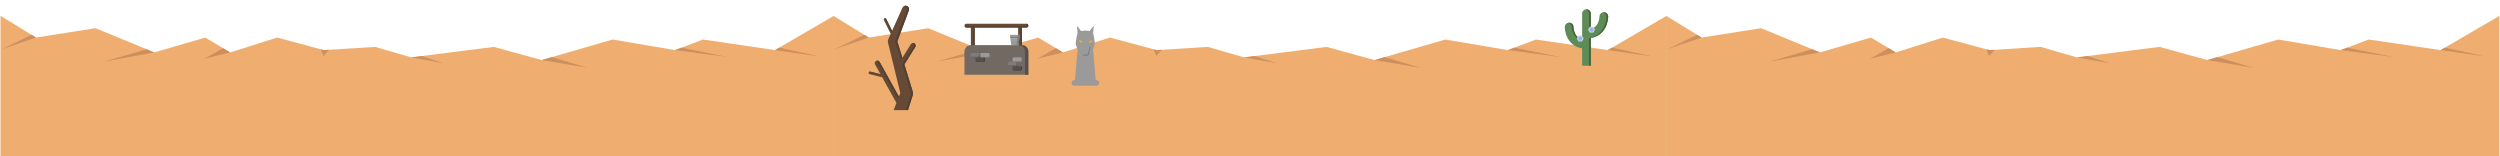 <?xml version="1.0" encoding="utf-8"?>
<!-- Generator: Adobe Illustrator 17.0.0, SVG Export Plug-In . SVG Version: 6.00 Build 0)  -->
<!DOCTYPE svg PUBLIC "-//W3C//DTD SVG 1.1//EN" "http://www.w3.org/Graphics/SVG/1.1/DTD/svg11.dtd">
<svg version="1.1" xmlns="http://www.w3.org/2000/svg" xmlns:xlink="http://www.w3.org/1999/xlink" x="0px" y="0px" viewBox="0 0 14400 900" enable-background="new 0 0 14400 900" xml:space="preserve">
<g id="Layer_5">
</g>
<g id="Layer_3">
</g>
<g id="Layer_2">
</g>
<g id="Layer_1">
</g>
<g id="measurement_x5F_tools">
	<g>
		<polygon fill="#EFAE6F" points="4800,91.095 5004.25,216.238 5347,162.399 5685.665,301.959 5979.606,216.238 6122.711,301.959 
			6393.523,216.238 6661.92,288.602 6957.41,270.076 7165.934,330.518 7641.273,270.076 7917.218,345.921 8325.137,227.656 
			8685.064,288.602 8846.767,227.656 9260.949,288.602 9600,91.095 9600,900 4800,900 		"/>
		<polygon fill="#CE8F5F" points="5004.25,216.238 4807,283.556 4978.657,200.557 		"/>
		<polygon fill="#CE8F5F" points="5685.665,301.959 5396,354.792 5641.006,283.556 		"/>
		<polygon fill="#CE8F5F" points="6122.711,301.959 5974,338.281 6082.042,277.597 		"/>
		<polygon fill="#CE8F5F" points="7165.934,330.518 7353.674,364.509 7227.085,322.742 		"/>
		<polygon fill="#CE8F5F" points="6644.399,283.878 6660,322.742 6692.479,286.686 6661.92,288.602 		"/>
		<polygon fill="#CE8F5F" points="7917.218,345.921 8182.466,390.718 7976.022,328.873 		"/>
		<polygon fill="#CE8F5F" points="8685.064,288.602 8989.501,328.873 8722.819,274.373 		"/>
		<polygon fill="#CE8F5F" points="9285.377,274.373 9521.975,326.1 9260.949,288.602 		"/>
	</g>
	<g>
		<polygon fill="#EFAE6F" points="3,91.095 207.25,216.238 550,162.399 888.665,301.959 1182.606,216.238 1325.711,301.959 
			1596.523,216.238 1864.92,288.602 2160.41,270.076 2368.934,330.518 2844.273,270.076 3120.218,345.921 3528.137,227.656 
			3888.065,288.602 4049.767,227.656 4463.95,288.602 4803,91.095 4803,900 3,900 		"/>
		<polygon fill="#CE8F5F" points="207.25,216.238 10,283.556 181.657,200.557 		"/>
		<polygon fill="#CE8F5F" points="888.665,301.959 599,354.792 844.006,283.556 		"/>
		<polygon fill="#CE8F5F" points="1325.711,301.959 1177,338.281 1285.042,277.597 		"/>
		<polygon fill="#CE8F5F" points="2368.934,330.518 2556.674,364.509 2430.085,322.742 		"/>
		<polygon fill="#CE8F5F" points="1847.4,283.878 1863,322.742 1895.479,286.686 1864.92,288.602 		"/>
		<polygon fill="#CE8F5F" points="3120.218,345.921 3385.466,390.718 3179.022,328.873 		"/>
		<polygon fill="#CE8F5F" points="3888.065,288.602 4192.501,328.873 3925.819,274.373 		"/>
		<polygon fill="#CE8F5F" points="4488.377,274.373 4724.974,326.1 4463.95,288.602 		"/>
	</g>
	<g>
		<polygon fill="#EFAE6F" points="9597,91.095 9801.25,216.238 10144,162.399 10482.665,301.959 10776.605,216.238 
			10919.711,301.959 11190.523,216.238 11458.92,288.602 11754.41,270.076 11962.934,330.518 12438.273,270.076 12714.219,345.921 
			13122.137,227.656 13482.064,288.602 13643.767,227.656 14057.949,288.602 14397,91.095 14397,900 9597,900 		"/>
		<polygon fill="#CE8F5F" points="9801.25,216.238 9604,283.556 9775.657,200.557 		"/>
		<polygon fill="#CE8F5F" points="10482.665,301.959 10193,354.792 10438.006,283.556 		"/>
		<polygon fill="#CE8F5F" points="10919.711,301.959 10771,338.281 10879.042,277.597 		"/>
		<polygon fill="#CE8F5F" points="11962.934,330.518 12150.674,364.509 12024.085,322.742 		"/>
		<polygon fill="#CE8F5F" points="11441.399,283.878 11457,322.742 11489.479,286.686 11458.92,288.602 		"/>
		<polygon fill="#CE8F5F" points="12714.219,345.921 12979.466,390.718 12773.022,328.873 		"/>
		<polygon fill="#CE8F5F" points="13482.064,288.602 13786.501,328.873 13519.819,274.373 		"/>
		<polygon fill="#CE8F5F" points="14082.377,274.373 14318.975,326.1 14057.949,288.602 		"/>
	</g>
	<g id="peter_17_">
		<g>
			<path fill="#5E8C57" d="M9238.048,70.467c-13.808,0-25,11.192-25,25c0,0.191-0.424,19.946-9.86,38.819
				c-8.636,17.271-21.875,28.239-40.14,33.159V78.65c0-13.807-11.193-25-25-25s-25,11.193-25,25v148.978
				c-18.265-4.92-31.504-15.887-40.14-33.159c-9.437-18.873-9.86-38.628-9.86-38.819c0-13.808-11.192-25-25-25s-25,11.192-25,25
				c0,3.163,0.425,31.751,15.14,61.181c9.228,18.455,22.073,33.258,38.181,43.995c13.561,9.041,29.193,15.018,46.68,17.873v100.126
				h50v-160.31c17.486-2.854,33.119-8.832,46.68-17.873c16.107-10.737,28.953-25.54,38.181-43.995
				c14.715-29.43,15.14-58.018,15.14-61.181C9263.048,81.659,9251.855,70.467,9238.048,70.467z"/>
			<g>
				<path fill="#475E38" d="M9053.048,155.65c0,0.191,0.424,19.946,9.86,38.819c8.636,17.271,21.875,28.239,40.14,33.159v-3.526
					c-13.193-5.861-23.169-15.69-30.14-29.633c-9.437-18.873-9.86-38.628-9.86-38.819c0-13.808-11.192-25-25-25
					c-1.713,0-3.385,0.173-5,0.501C9044.459,133.468,9053.048,143.555,9053.048,155.65z"/>
				<path fill="#475E38" d="M9153.048,78.65v88.795c3.521-0.948,6.85-2.127,10-3.526V78.65c0-13.807-11.193-25-25-25
					c-1.713,0-3.385,0.173-5,0.501C9144.458,56.468,9153.048,66.556,9153.048,78.65z"/>
				<path fill="#475E38" d="M9238.048,70.467c-1.713,0-3.385,0.173-5,0.501c11.411,2.316,20,12.404,20,24.499
					c0,3.163-0.425,31.751-15.14,61.181c-9.228,18.455-22.073,33.258-38.181,43.995c-13.561,9.041-29.193,15.018-46.68,17.873
					v160.31h10v-160.31c17.486-2.854,33.119-8.832,46.68-17.873c16.107-10.737,28.953-25.54,38.181-43.995
					c14.715-29.43,15.14-58.018,15.14-61.181C9263.048,81.659,9251.855,70.467,9238.048,70.467z"/>
			</g>
		</g>
		<polygon fill="#BCD4E8" points="9157.199,188.094 9147.199,170.773 9157.199,153.453 9177.199,153.453 9187.199,170.773 
			9177.199,188.094 		"/>
		<polygon fill="#BCD4E8" points="9092.224,239.414 9082.224,222.094 9092.224,204.773 9112.224,204.773 9122.224,222.094 
			9112.224,239.414 		"/>
		<polygon fill="#A6AEE8" points="9177.577,176.765 9167.199,182.757 9156.82,176.765 9156.82,164.781 9167.199,158.789 
			9177.577,164.781 		"/>
		<polygon fill="#A6AEE8" points="9112.602,228.086 9102.224,234.078 9091.845,228.086 9091.845,216.102 9102.224,210.11 
			9112.602,216.102 		"/>
	</g>
	<g id="dead_x5F_tree_1_">
		<path fill="#664A36" d="M5008.696,427.017l72.767,18.447l82.016,147.321l-16.087,41.385h82.436l27.05-84.01l0.65-2.011
			c1.976-6.114,2.16-12.875,0.128-19.483l-48.48-157.656l62.806-100.535c4.389-7.025,2.252-16.279-4.774-20.669
			c-7.028-4.391-16.281-2.252-20.669,4.774l-49.031,78.485l-28.98-94.242l66.508-179.138c3.608-9.788-0.916-20.898-10.579-25.227
			c-10.086-4.518-21.925-0.005-26.443,10.081l-59.635,133.121l-33.866-68.734c-1.83-3.716-6.326-5.244-10.042-3.413
			c-3.716,1.83-5.244,6.327-3.413,10.042l39.069,79.296c0.092,0.188,0.206,0.356,0.312,0.532l-14.59,32.57
			c-2.108,4.704-2.733,10.131-1.417,15.527l0.392,1.606l70.844,290.621l-8.07,20.761l-111.107-199.577
			c-4.028-7.238-13.163-9.839-20.401-5.81s-9.84,13.163-5.81,20.401l31.155,55.962l-59.051-14.97
			c-4.015-1.015-8.096,1.412-9.112,5.428C5002.25,421.918,5004.68,425.998,5008.696,427.017z"/>
		<path fill="#544032" d="M5211.558,34.458c9.662,4.329,14.187,15.438,10.578,25.227l-66.508,179.138l33.235,108.078l8.644-13.836
			l-28.98-94.242l66.508-179.138c3.608-9.788-0.916-20.898-10.578-25.227c-4.802-2.151-9.993-2.235-14.61-0.665
			C5210.42,33.989,5210.993,34.204,5211.558,34.458z"/>
		<path fill="#544032" d="M5053.589,356.892l118.702,213.219l5.304-13.643l-111.107-199.577c-3.872-6.958-12.458-9.612-19.547-6.23
			C5049.656,351.955,5052.016,354.063,5053.589,356.892z"/>
		<path fill="#544032" d="M5267.207,249.806c-4.507-2.816-9.924-2.934-14.391-0.812c0.506,0.242,1.005,0.508,1.492,0.812
			c7.026,4.39,9.163,13.644,4.774,20.669l-62.806,100.535l48.48,157.656c2.032,6.608,1.849,13.369-0.128,19.483l-0.65,2.011
			l-27.05,84.01h12.898l27.05-84.01l0.65-2.011c1.977-6.114,2.16-12.875,0.128-19.483l-48.48-157.656l62.806-100.535
			C5276.37,263.449,5274.233,254.195,5267.207,249.806z"/>
		<path fill="#544032" d="M5073.551,431.253l-2.119-3.807l-59.051-14.97c-2.449-0.619-4.919,0.048-6.707,1.57L5073.551,431.253z"/>
		<path fill="#544032" d="M5135.185,184.788l3.193-7.128l-33.866-68.734c-1.689-3.431-5.651-4.99-9.173-3.769L5135.185,184.788z"/>
	</g>
	<g id="well">
		<g id="well_2_">
			<path fill="#664A36" d="M5912.084,136.548h-25.745h-11.034h-11.034H5614.18h-11.034h-11.034h-25.745
				c-6.094,0-11.034,4.939-11.034,11.034c0,6.094,4.939,11.034,11.034,11.034h25.745v233.19c0,6.094,4.939,11.034,11.034,11.034
				s11.034-4.939,11.034-11.034v-233.19h250.093v233.376c0,6.094,4.939,11.034,11.034,11.034s11.034-4.939,11.034-11.034V158.615
				h25.745c6.094,0,11.034-4.939,11.034-11.034C5923.118,141.488,5918.179,136.548,5912.084,136.548z"/>
			<path fill="#726962" d="M5886.34,260.045h-294.228c-20.312,0-36.778,16.467-36.778,36.778v133.74h367.784v-133.74
				C5923.118,276.512,5906.651,260.045,5886.34,260.045z"/>
			<path fill="#544032" d="M5913.418,136.637c0.367,1.099,0.574,2.271,0.574,3.494c0,6.094-4.939,11.034-11.033,11.034h-25.745
				h-22.067h-250.093h-47.812c-0.452,0-0.896-0.036-1.334-0.088c1.463,4.379,5.588,7.54,10.46,7.54h38.686v101.429h9.126V158.615
				h240.967h22.067v101.429h9.126V158.615h25.745c6.094,0,11.034-4.939,11.034-11.034
				C5923.118,141.94,5918.882,137.297,5913.418,136.637z"/>
			<g>
				<g>
					<polygon fill="#9B9A9A" points="5819.575,220.47 5820.414,226.629 5870.906,226.629 5871.744,220.47 					"/>
					<polygon fill="#9B9A9A" points="5874.486,200.307 5816.833,200.307 5818.574,213.115 5872.744,213.115 					"/>
					<polygon fill="#9B9A9A" points="5824.994,260.308 5866.325,260.308 5869.905,233.985 5821.413,233.985 					"/>
					<polygon fill="#7C7C7C" points="5818.574,213.115 5819.075,216.793 5819.575,220.47 5871.743,220.47 5872.244,216.793 
						5872.744,213.115 					"/>
					<polygon fill="#7C7C7C" points="5820.413,226.629 5820.913,230.308 5821.413,233.985 5869.905,233.985 5870.406,230.308 
						5870.906,226.629 					"/>
				</g>
				<polygon fill="#7C7C7C" points="5863.576,200.307 5855.415,260.308 5866.325,260.308 5874.486,200.307 				"/>
			</g>
			<path fill="#7C7C7C" d="M5645.882,323.01c0,4.062-3.293,7.356-7.356,7.356h-40.456c-4.062,0-7.356-3.293-7.356-7.356v-10.298
				c0-4.062,3.293-7.356,7.356-7.356h40.456c4.062,0,7.356,3.293,7.356,7.356V323.01z"/>
			<path fill="#9B9A9A" d="M5701.049,323.01c0,4.062-3.293,7.356-7.356,7.356h-40.456c-4.062,0-7.355-3.293-7.355-7.356v-10.298
				c0-4.062,3.293-7.356,7.355-7.356h40.456c4.062,0,7.356,3.293,7.356,7.356V323.01z"/>
			<path fill="#564F4B" d="M5673.465,348.019c0,4.062-3.293,7.356-7.355,7.356h-40.457c-4.062,0-7.355-3.293-7.355-7.356v-10.298
				c0-4.062,3.293-7.356,7.355-7.356h40.457c4.062,0,7.355,3.293,7.355,7.356V348.019z"/>
			<path fill="#564F4B" d="M5887.035,398.037c0,4.062-3.293,7.356-7.355,7.356h-40.457c-4.062,0-7.355-3.293-7.355-7.356V387.74
				c0-4.062,3.293-7.356,7.355-7.356h40.457c4.062,0,7.355,3.293,7.355,7.356V398.037z"/>
			<path fill="#9B9A9A" d="M5887.035,348.019c0,4.062-3.293,7.356-7.355,7.356h-40.457c-4.062,0-7.355-3.293-7.355-7.356v-10.298
				c0-4.062,3.293-7.356,7.355-7.356h40.457c4.062,0,7.355,3.293,7.355,7.356V348.019z"/>
			<path fill="#7C7C7C" d="M5859.451,373.028c0,4.062-3.293,7.356-7.355,7.356h-40.456c-4.062,0-7.356-3.293-7.356-7.356V362.73
				c0-4.062,3.293-7.356,7.356-7.356h40.456c4.062,0,7.355,3.293,7.355,7.356V373.028z"/>
			<path fill="#564F4B" d="M5641.04,305.825c0.728,1.142,1.164,2.489,1.164,3.944v10.298c0,4.062-3.292,7.356-7.355,7.356h-40.456
				c-0.887,0-1.726-0.182-2.513-0.469c1.306,2.046,3.583,3.412,6.191,3.412h40.456c4.063,0,7.356-3.293,7.356-7.356v-10.298
				C5645.882,309.536,5643.858,306.855,5641.04,305.825z"/>
			<path fill="#7C7C7C" d="M5696.207,305.825c0.729,1.142,1.165,2.489,1.165,3.944v10.298c0,4.062-3.293,7.356-7.356,7.356h-40.456
				c-0.887,0-1.726-0.182-2.513-0.469c1.306,2.046,3.583,3.412,6.19,3.412h40.456c4.063,0,7.356-3.293,7.356-7.356v-10.298
				C5701.049,309.536,5699.026,306.855,5696.207,305.825z"/>
			<path fill="#3F3E3E" d="M5668.623,330.835c0.729,1.142,1.165,2.489,1.165,3.944v10.298c0,4.062-3.293,7.356-7.355,7.356h-40.457
				c-0.886,0-1.726-0.182-2.513-0.469c1.306,2.046,3.583,3.412,6.19,3.412h40.457c4.063,0,7.355-3.293,7.355-7.356v-10.298
				C5673.465,334.545,5671.442,331.865,5668.623,330.835z"/>
			<path fill="#3F3E3E" d="M5882.193,380.853c0.729,1.142,1.165,2.489,1.165,3.944v10.298c0,4.062-3.293,7.356-7.356,7.356h-40.456
				c-0.886,0-1.726-0.182-2.513-0.469c1.306,2.046,3.583,3.412,6.19,3.412h40.457c4.062,0,7.355-3.293,7.355-7.356V387.74
				C5887.035,384.564,5885.012,381.883,5882.193,380.853z"/>
			<path fill="#564F4B" d="M5854.609,355.844c0.728,1.142,1.164,2.489,1.164,3.944v10.298c0,4.063-3.292,7.356-7.355,7.356h-40.457
				c-0.886,0-1.725-0.182-2.513-0.469c1.306,2.046,3.583,3.412,6.191,3.412h40.456c4.063,0,7.355-3.293,7.355-7.356V362.73
				C5859.451,359.554,5857.428,356.874,5854.609,355.844z"/>
			<path fill="#7C7C7C" d="M5882.192,330.835c0.729,1.142,1.165,2.489,1.165,3.944v10.298c0,4.062-3.293,7.356-7.356,7.356h-40.456
				c-0.887,0-1.726-0.182-2.513-0.469c1.306,2.046,3.583,3.412,6.19,3.412h40.457c4.062,0,7.355-3.293,7.355-7.356v-10.298
				C5887.035,334.545,5885.012,331.865,5882.192,330.835z"/>
		</g>
		<path fill="#564F4B" d="M5886.34,260.045h-19.288c20.31,0.002,36.775,16.468,36.775,36.778v133.74l19.292,0v-133.74
			C5923.118,276.512,5906.651,260.045,5886.34,260.045z"/>
	</g>
	<g id="wolf_1_">
		<path fill="#9B9A9A" d="M6314.958,461.545h-3.526l-15.3-175.508l7.389-23.417c0.098-0.15,2.43-5.861,2.599-7.943
			c1.289-15.903-9.459-63.116-9.459-63.116c-0.006-0.021-0.015-0.041-0.021-0.062c-0.111-0.373-0.245-0.737-0.382-1.1l3.878-36.046
			c0.079-0.759-0.228-1.544-0.881-2.039c-0.993-0.751-2.407-0.556-3.158,0.437l-19.648,25.96c0,0-18.601-2.71-24.851-2.71
			c-6.25,0-24.854,2.71-24.854,2.71l-19.648-25.96c-0.462-0.607-1.224-0.969-2.039-0.881c-1.238,0.133-2.133,1.245-2,2.483
			l3.878,36.045c-0.138,0.363-0.271,0.727-0.382,1.1c-0.006,0.021-0.015,0.041-0.021,0.062c0,0-11.628,47.165-10.46,63.116
			c0.153,2.084,2.501,7.794,2.599,7.943l8.388,23.417l-15.3,175.508h-3.526c-8.859,0-16.041,7.182-16.041,16.041
			s7.182,16.041,16.041,16.041h63.363h63.363c8.86,0,16.042-7.182,16.042-16.041S6323.818,461.545,6314.958,461.545z"/>
		<g>
			<path fill="#FFB000" d="M6221.72,244.277c-2.678-1.709-6.48-10.931-6.48-10.931s9.965-0.436,12.644,1.273
				c2.678,1.709,6.48,10.931,6.48,10.931S6224.398,245.986,6221.72,244.277z"/>
		</g>
		<g>
			<path fill="#FFB000" d="M6284.859,244.277c2.678-1.709,6.48-10.931,6.48-10.931s-9.965-0.436-12.644,1.273
				c-2.678,1.709-6.48,10.931-6.48,10.931S6282.181,245.986,6284.859,244.277z"/>
		</g>
		<g>
			<path fill="#7C7C7C" d="M6277.58,265.704c0.061,0.809-0.001,1.64-0.219,2.469l-10.712,40.779
				c-0.866,3.297-3.846,5.595-7.254,5.595h-22.061c-1.238,0-2.415-0.311-3.459-0.855l0.375,1.429
				c0.866,3.297,3.846,5.595,7.254,5.595h22.06c3.408,0,6.388-2.298,7.254-5.595l10.712-40.779
				C6282.453,270.828,6280.723,267.243,6277.58,265.704z"/>
		</g>
	</g>
</g>
</svg>
